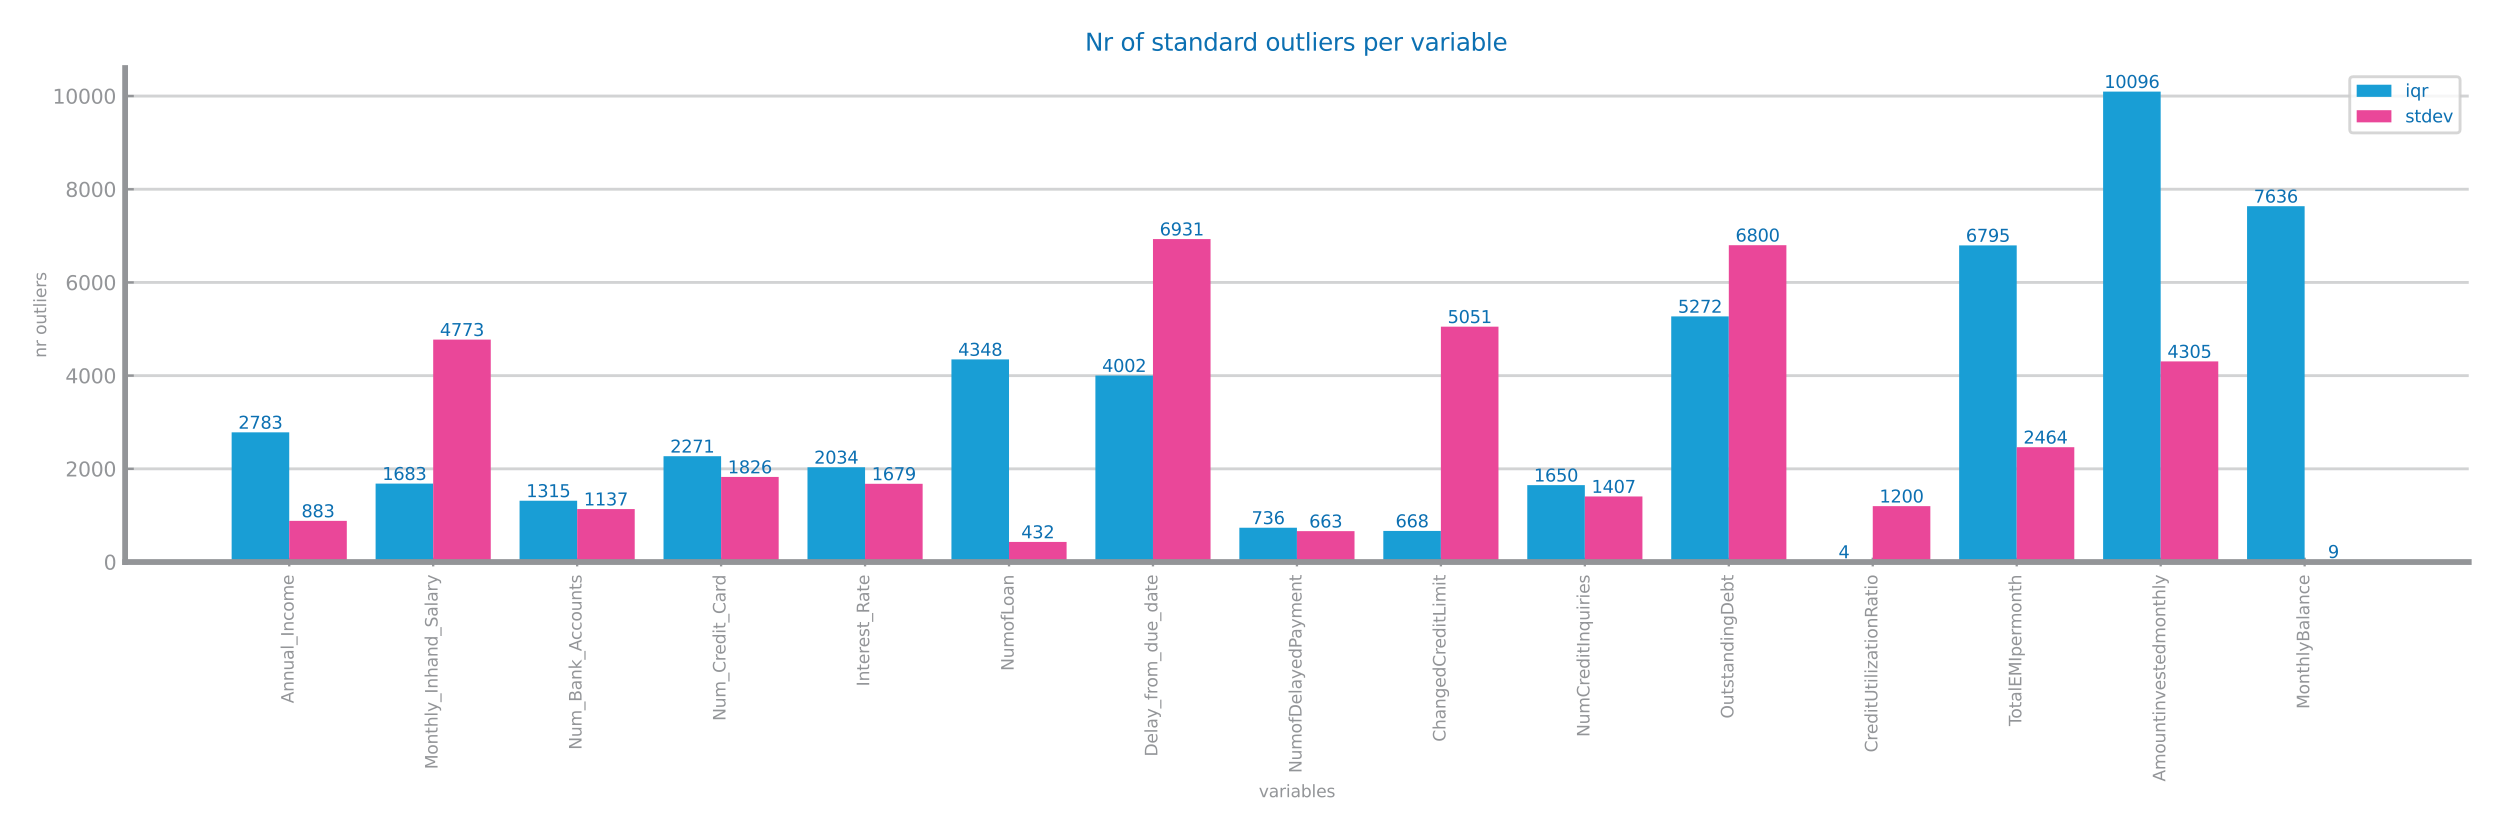 <?xml version="1.0" encoding="utf-8" standalone="no"?>
<!DOCTYPE svg PUBLIC "-//W3C//DTD SVG 1.1//EN"
  "http://www.w3.org/Graphics/SVG/1.1/DTD/svg11.dtd">
<svg xmlns:xlink="http://www.w3.org/1999/xlink" width="864pt" height="288pt" viewBox="0 0 864 288" xmlns="http://www.w3.org/2000/svg" version="1.1">
 <defs>
  <style type="text/css">*{stroke-linejoin: round; stroke-linecap: butt}</style>
 </defs>
 <g id="figure_1">
  <g id="patch_1">
   <path d="M 0 288 
L 864 288 
L 864 0 
L 0 0 
z
" style="fill: #ffffff"/>
  </g>
  <g id="axes_1">
   <g id="patch_2">
    <path d="M 43.24 194.24 
L 853.2 194.24 
L 853.2 23.52 
L 43.24 23.52 
z
" style="fill: #ffffff"/>
   </g>
   <g id="matplotlib.axis_1">
    <g id="xtick_1">
     <g id="line2d_1">
      <defs>
       <path id="ma372a42ebb" d="M 0 1.5 
L 0 -1.5 
" style="stroke: #939598; stroke-width: 0.8"/>
      </defs>
      <g>
       <use xlink:href="#ma372a42ebb" x="99.957" y="194.24" style="fill: #939598; stroke: #939598; stroke-width: 0.8"/>
      </g>
     </g>
     <g id="text_1">
      <!-- Annual_Income -->
      <g style="fill: #939598" transform="translate(101.474 243.067) rotate(-90) scale(0.058 -0.058)">
       <defs>
        <path id="DejaVuSans-41" d="M 2188 4044 
L 1331 1722 
L 3047 1722 
L 2188 4044 
z
M 1831 4666 
L 2547 4666 
L 4325 0 
L 3669 0 
L 3244 1197 
L 1141 1197 
L 716 0 
L 50 0 
L 1831 4666 
z
" transform="scale(0.016)"/>
        <path id="DejaVuSans-6e" d="M 3513 2113 
L 3513 0 
L 2938 0 
L 2938 2094 
Q 2938 2591 2744 2837 
Q 2550 3084 2163 3084 
Q 1697 3084 1428 2787 
Q 1159 2491 1159 1978 
L 1159 0 
L 581 0 
L 581 3500 
L 1159 3500 
L 1159 2956 
Q 1366 3272 1645 3428 
Q 1925 3584 2291 3584 
Q 2894 3584 3203 3211 
Q 3513 2838 3513 2113 
z
" transform="scale(0.016)"/>
        <path id="DejaVuSans-75" d="M 544 1381 
L 544 3500 
L 1119 3500 
L 1119 1403 
Q 1119 906 1312 657 
Q 1506 409 1894 409 
Q 2359 409 2629 706 
Q 2900 1003 2900 1516 
L 2900 3500 
L 3475 3500 
L 3475 0 
L 2900 0 
L 2900 538 
Q 2691 219 2414 64 
Q 2138 -91 1772 -91 
Q 1169 -91 856 284 
Q 544 659 544 1381 
z
M 1991 3584 
L 1991 3584 
z
" transform="scale(0.016)"/>
        <path id="DejaVuSans-61" d="M 2194 1759 
Q 1497 1759 1228 1600 
Q 959 1441 959 1056 
Q 959 750 1161 570 
Q 1363 391 1709 391 
Q 2188 391 2477 730 
Q 2766 1069 2766 1631 
L 2766 1759 
L 2194 1759 
z
M 3341 1997 
L 3341 0 
L 2766 0 
L 2766 531 
Q 2569 213 2275 61 
Q 1981 -91 1556 -91 
Q 1019 -91 701 211 
Q 384 513 384 1019 
Q 384 1609 779 1909 
Q 1175 2209 1959 2209 
L 2766 2209 
L 2766 2266 
Q 2766 2663 2505 2880 
Q 2244 3097 1772 3097 
Q 1472 3097 1187 3025 
Q 903 2953 641 2809 
L 641 3341 
Q 956 3463 1253 3523 
Q 1550 3584 1831 3584 
Q 2591 3584 2966 3190 
Q 3341 2797 3341 1997 
z
" transform="scale(0.016)"/>
        <path id="DejaVuSans-6c" d="M 603 4863 
L 1178 4863 
L 1178 0 
L 603 0 
L 603 4863 
z
" transform="scale(0.016)"/>
        <path id="DejaVuSans-5f" d="M 3263 -1063 
L 3263 -1509 
L -63 -1509 
L -63 -1063 
L 3263 -1063 
z
" transform="scale(0.016)"/>
        <path id="DejaVuSans-49" d="M 628 4666 
L 1259 4666 
L 1259 0 
L 628 0 
L 628 4666 
z
" transform="scale(0.016)"/>
        <path id="DejaVuSans-63" d="M 3122 3366 
L 3122 2828 
Q 2878 2963 2633 3030 
Q 2388 3097 2138 3097 
Q 1578 3097 1268 2742 
Q 959 2388 959 1747 
Q 959 1106 1268 751 
Q 1578 397 2138 397 
Q 2388 397 2633 464 
Q 2878 531 3122 666 
L 3122 134 
Q 2881 22 2623 -34 
Q 2366 -91 2075 -91 
Q 1284 -91 818 406 
Q 353 903 353 1747 
Q 353 2603 823 3093 
Q 1294 3584 2113 3584 
Q 2378 3584 2631 3529 
Q 2884 3475 3122 3366 
z
" transform="scale(0.016)"/>
        <path id="DejaVuSans-6f" d="M 1959 3097 
Q 1497 3097 1228 2736 
Q 959 2375 959 1747 
Q 959 1119 1226 758 
Q 1494 397 1959 397 
Q 2419 397 2687 759 
Q 2956 1122 2956 1747 
Q 2956 2369 2687 2733 
Q 2419 3097 1959 3097 
z
M 1959 3584 
Q 2709 3584 3137 3096 
Q 3566 2609 3566 1747 
Q 3566 888 3137 398 
Q 2709 -91 1959 -91 
Q 1206 -91 779 398 
Q 353 888 353 1747 
Q 353 2609 779 3096 
Q 1206 3584 1959 3584 
z
" transform="scale(0.016)"/>
        <path id="DejaVuSans-6d" d="M 3328 2828 
Q 3544 3216 3844 3400 
Q 4144 3584 4550 3584 
Q 5097 3584 5394 3201 
Q 5691 2819 5691 2113 
L 5691 0 
L 5113 0 
L 5113 2094 
Q 5113 2597 4934 2840 
Q 4756 3084 4391 3084 
Q 3944 3084 3684 2787 
Q 3425 2491 3425 1978 
L 3425 0 
L 2847 0 
L 2847 2094 
Q 2847 2600 2669 2842 
Q 2491 3084 2119 3084 
Q 1678 3084 1418 2786 
Q 1159 2488 1159 1978 
L 1159 0 
L 581 0 
L 581 3500 
L 1159 3500 
L 1159 2956 
Q 1356 3278 1631 3431 
Q 1906 3584 2284 3584 
Q 2666 3584 2933 3390 
Q 3200 3197 3328 2828 
z
" transform="scale(0.016)"/>
        <path id="DejaVuSans-65" d="M 3597 1894 
L 3597 1613 
L 953 1613 
Q 991 1019 1311 708 
Q 1631 397 2203 397 
Q 2534 397 2845 478 
Q 3156 559 3463 722 
L 3463 178 
Q 3153 47 2828 -22 
Q 2503 -91 2169 -91 
Q 1331 -91 842 396 
Q 353 884 353 1716 
Q 353 2575 817 3079 
Q 1281 3584 2069 3584 
Q 2775 3584 3186 3129 
Q 3597 2675 3597 1894 
z
M 3022 2063 
Q 3016 2534 2758 2815 
Q 2500 3097 2075 3097 
Q 1594 3097 1305 2825 
Q 1016 2553 972 2059 
L 3022 2063 
z
" transform="scale(0.016)"/>
       </defs>
       <use xlink:href="#DejaVuSans-41"/>
       <use xlink:href="#DejaVuSans-6e" x="68.408"/>
       <use xlink:href="#DejaVuSans-6e" x="131.787"/>
       <use xlink:href="#DejaVuSans-75" x="195.166"/>
       <use xlink:href="#DejaVuSans-61" x="258.545"/>
       <use xlink:href="#DejaVuSans-6c" x="319.824"/>
       <use xlink:href="#DejaVuSans-5f" x="347.607"/>
       <use xlink:href="#DejaVuSans-49" x="397.607"/>
       <use xlink:href="#DejaVuSans-6e" x="427.1"/>
       <use xlink:href="#DejaVuSans-63" x="490.479"/>
       <use xlink:href="#DejaVuSans-6f" x="545.459"/>
       <use xlink:href="#DejaVuSans-6d" x="606.641"/>
       <use xlink:href="#DejaVuSans-65" x="704.053"/>
      </g>
     </g>
    </g>
    <g id="xtick_2">
     <g id="line2d_2">
      <g>
       <use xlink:href="#ma372a42ebb" x="149.709" y="194.24" style="fill: #939598; stroke: #939598; stroke-width: 0.8"/>
      </g>
     </g>
     <g id="text_2">
      <!-- Monthly_Inhand_Salary -->
      <g style="fill: #939598" transform="translate(151.226 265.841) rotate(-90) scale(0.058 -0.058)">
       <defs>
        <path id="DejaVuSans-4d" d="M 628 4666 
L 1569 4666 
L 2759 1491 
L 3956 4666 
L 4897 4666 
L 4897 0 
L 4281 0 
L 4281 4097 
L 3078 897 
L 2444 897 
L 1241 4097 
L 1241 0 
L 628 0 
L 628 4666 
z
" transform="scale(0.016)"/>
        <path id="DejaVuSans-74" d="M 1172 4494 
L 1172 3500 
L 2356 3500 
L 2356 3053 
L 1172 3053 
L 1172 1153 
Q 1172 725 1289 603 
Q 1406 481 1766 481 
L 2356 481 
L 2356 0 
L 1766 0 
Q 1100 0 847 248 
Q 594 497 594 1153 
L 594 3053 
L 172 3053 
L 172 3500 
L 594 3500 
L 594 4494 
L 1172 4494 
z
" transform="scale(0.016)"/>
        <path id="DejaVuSans-68" d="M 3513 2113 
L 3513 0 
L 2938 0 
L 2938 2094 
Q 2938 2591 2744 2837 
Q 2550 3084 2163 3084 
Q 1697 3084 1428 2787 
Q 1159 2491 1159 1978 
L 1159 0 
L 581 0 
L 581 4863 
L 1159 4863 
L 1159 2956 
Q 1366 3272 1645 3428 
Q 1925 3584 2291 3584 
Q 2894 3584 3203 3211 
Q 3513 2838 3513 2113 
z
" transform="scale(0.016)"/>
        <path id="DejaVuSans-79" d="M 2059 -325 
Q 1816 -950 1584 -1140 
Q 1353 -1331 966 -1331 
L 506 -1331 
L 506 -850 
L 844 -850 
Q 1081 -850 1212 -737 
Q 1344 -625 1503 -206 
L 1606 56 
L 191 3500 
L 800 3500 
L 1894 763 
L 2988 3500 
L 3597 3500 
L 2059 -325 
z
" transform="scale(0.016)"/>
        <path id="DejaVuSans-64" d="M 2906 2969 
L 2906 4863 
L 3481 4863 
L 3481 0 
L 2906 0 
L 2906 525 
Q 2725 213 2448 61 
Q 2172 -91 1784 -91 
Q 1150 -91 751 415 
Q 353 922 353 1747 
Q 353 2572 751 3078 
Q 1150 3584 1784 3584 
Q 2172 3584 2448 3432 
Q 2725 3281 2906 2969 
z
M 947 1747 
Q 947 1113 1208 752 
Q 1469 391 1925 391 
Q 2381 391 2643 752 
Q 2906 1113 2906 1747 
Q 2906 2381 2643 2742 
Q 2381 3103 1925 3103 
Q 1469 3103 1208 2742 
Q 947 2381 947 1747 
z
" transform="scale(0.016)"/>
        <path id="DejaVuSans-53" d="M 3425 4513 
L 3425 3897 
Q 3066 4069 2747 4153 
Q 2428 4238 2131 4238 
Q 1616 4238 1336 4038 
Q 1056 3838 1056 3469 
Q 1056 3159 1242 3001 
Q 1428 2844 1947 2747 
L 2328 2669 
Q 3034 2534 3370 2195 
Q 3706 1856 3706 1288 
Q 3706 609 3251 259 
Q 2797 -91 1919 -91 
Q 1588 -91 1214 -16 
Q 841 59 441 206 
L 441 856 
Q 825 641 1194 531 
Q 1563 422 1919 422 
Q 2459 422 2753 634 
Q 3047 847 3047 1241 
Q 3047 1584 2836 1778 
Q 2625 1972 2144 2069 
L 1759 2144 
Q 1053 2284 737 2584 
Q 422 2884 422 3419 
Q 422 4038 858 4394 
Q 1294 4750 2059 4750 
Q 2388 4750 2728 4690 
Q 3069 4631 3425 4513 
z
" transform="scale(0.016)"/>
        <path id="DejaVuSans-72" d="M 2631 2963 
Q 2534 3019 2420 3045 
Q 2306 3072 2169 3072 
Q 1681 3072 1420 2755 
Q 1159 2438 1159 1844 
L 1159 0 
L 581 0 
L 581 3500 
L 1159 3500 
L 1159 2956 
Q 1341 3275 1631 3429 
Q 1922 3584 2338 3584 
Q 2397 3584 2469 3576 
Q 2541 3569 2628 3553 
L 2631 2963 
z
" transform="scale(0.016)"/>
       </defs>
       <use xlink:href="#DejaVuSans-4d"/>
       <use xlink:href="#DejaVuSans-6f" x="86.279"/>
       <use xlink:href="#DejaVuSans-6e" x="147.461"/>
       <use xlink:href="#DejaVuSans-74" x="210.84"/>
       <use xlink:href="#DejaVuSans-68" x="250.049"/>
       <use xlink:href="#DejaVuSans-6c" x="313.428"/>
       <use xlink:href="#DejaVuSans-79" x="341.211"/>
       <use xlink:href="#DejaVuSans-5f" x="400.391"/>
       <use xlink:href="#DejaVuSans-49" x="450.391"/>
       <use xlink:href="#DejaVuSans-6e" x="479.883"/>
       <use xlink:href="#DejaVuSans-68" x="543.262"/>
       <use xlink:href="#DejaVuSans-61" x="606.641"/>
       <use xlink:href="#DejaVuSans-6e" x="667.92"/>
       <use xlink:href="#DejaVuSans-64" x="731.299"/>
       <use xlink:href="#DejaVuSans-5f" x="794.775"/>
       <use xlink:href="#DejaVuSans-53" x="844.775"/>
       <use xlink:href="#DejaVuSans-61" x="908.252"/>
       <use xlink:href="#DejaVuSans-6c" x="969.531"/>
       <use xlink:href="#DejaVuSans-61" x="997.314"/>
       <use xlink:href="#DejaVuSans-72" x="1058.594"/>
       <use xlink:href="#DejaVuSans-79" x="1099.707"/>
      </g>
     </g>
    </g>
    <g id="xtick_3">
     <g id="line2d_3">
      <g>
       <use xlink:href="#ma372a42ebb" x="199.461" y="194.24" style="fill: #939598; stroke: #939598; stroke-width: 0.8"/>
      </g>
     </g>
     <g id="text_3">
      <!-- Num_Bank_Accounts -->
      <g style="fill: #939598" transform="translate(200.978 259.108) rotate(-90) scale(0.058 -0.058)">
       <defs>
        <path id="DejaVuSans-4e" d="M 628 4666 
L 1478 4666 
L 3547 763 
L 3547 4666 
L 4159 4666 
L 4159 0 
L 3309 0 
L 1241 3903 
L 1241 0 
L 628 0 
L 628 4666 
z
" transform="scale(0.016)"/>
        <path id="DejaVuSans-42" d="M 1259 2228 
L 1259 519 
L 2272 519 
Q 2781 519 3026 730 
Q 3272 941 3272 1375 
Q 3272 1813 3026 2020 
Q 2781 2228 2272 2228 
L 1259 2228 
z
M 1259 4147 
L 1259 2741 
L 2194 2741 
Q 2656 2741 2882 2914 
Q 3109 3088 3109 3444 
Q 3109 3797 2882 3972 
Q 2656 4147 2194 4147 
L 1259 4147 
z
M 628 4666 
L 2241 4666 
Q 2963 4666 3353 4366 
Q 3744 4066 3744 3513 
Q 3744 3084 3544 2831 
Q 3344 2578 2956 2516 
Q 3422 2416 3680 2098 
Q 3938 1781 3938 1306 
Q 3938 681 3513 340 
Q 3088 0 2303 0 
L 628 0 
L 628 4666 
z
" transform="scale(0.016)"/>
        <path id="DejaVuSans-6b" d="M 581 4863 
L 1159 4863 
L 1159 1991 
L 2875 3500 
L 3609 3500 
L 1753 1863 
L 3688 0 
L 2938 0 
L 1159 1709 
L 1159 0 
L 581 0 
L 581 4863 
z
" transform="scale(0.016)"/>
        <path id="DejaVuSans-73" d="M 2834 3397 
L 2834 2853 
Q 2591 2978 2328 3040 
Q 2066 3103 1784 3103 
Q 1356 3103 1142 2972 
Q 928 2841 928 2578 
Q 928 2378 1081 2264 
Q 1234 2150 1697 2047 
L 1894 2003 
Q 2506 1872 2764 1633 
Q 3022 1394 3022 966 
Q 3022 478 2636 193 
Q 2250 -91 1575 -91 
Q 1294 -91 989 -36 
Q 684 19 347 128 
L 347 722 
Q 666 556 975 473 
Q 1284 391 1588 391 
Q 1994 391 2212 530 
Q 2431 669 2431 922 
Q 2431 1156 2273 1281 
Q 2116 1406 1581 1522 
L 1381 1569 
Q 847 1681 609 1914 
Q 372 2147 372 2553 
Q 372 3047 722 3315 
Q 1072 3584 1716 3584 
Q 2034 3584 2315 3537 
Q 2597 3491 2834 3397 
z
" transform="scale(0.016)"/>
       </defs>
       <use xlink:href="#DejaVuSans-4e"/>
       <use xlink:href="#DejaVuSans-75" x="74.805"/>
       <use xlink:href="#DejaVuSans-6d" x="138.184"/>
       <use xlink:href="#DejaVuSans-5f" x="235.596"/>
       <use xlink:href="#DejaVuSans-42" x="285.596"/>
       <use xlink:href="#DejaVuSans-61" x="354.199"/>
       <use xlink:href="#DejaVuSans-6e" x="415.479"/>
       <use xlink:href="#DejaVuSans-6b" x="478.857"/>
       <use xlink:href="#DejaVuSans-5f" x="536.768"/>
       <use xlink:href="#DejaVuSans-41" x="586.768"/>
       <use xlink:href="#DejaVuSans-63" x="653.426"/>
       <use xlink:href="#DejaVuSans-63" x="708.406"/>
       <use xlink:href="#DejaVuSans-6f" x="763.387"/>
       <use xlink:href="#DejaVuSans-75" x="824.568"/>
       <use xlink:href="#DejaVuSans-6e" x="887.947"/>
       <use xlink:href="#DejaVuSans-74" x="951.326"/>
       <use xlink:href="#DejaVuSans-73" x="990.535"/>
      </g>
     </g>
    </g>
    <g id="xtick_4">
     <g id="line2d_4">
      <g>
       <use xlink:href="#ma372a42ebb" x="249.213" y="194.24" style="fill: #939598; stroke: #939598; stroke-width: 0.8"/>
      </g>
     </g>
     <g id="text_4">
      <!-- Num_Credit_Card -->
      <g style="fill: #939598" transform="translate(250.73 249.127) rotate(-90) scale(0.058 -0.058)">
       <defs>
        <path id="DejaVuSans-43" d="M 4122 4306 
L 4122 3641 
Q 3803 3938 3442 4084 
Q 3081 4231 2675 4231 
Q 1875 4231 1450 3742 
Q 1025 3253 1025 2328 
Q 1025 1406 1450 917 
Q 1875 428 2675 428 
Q 3081 428 3442 575 
Q 3803 722 4122 1019 
L 4122 359 
Q 3791 134 3420 21 
Q 3050 -91 2638 -91 
Q 1578 -91 968 557 
Q 359 1206 359 2328 
Q 359 3453 968 4101 
Q 1578 4750 2638 4750 
Q 3056 4750 3426 4639 
Q 3797 4528 4122 4306 
z
" transform="scale(0.016)"/>
        <path id="DejaVuSans-69" d="M 603 3500 
L 1178 3500 
L 1178 0 
L 603 0 
L 603 3500 
z
M 603 4863 
L 1178 4863 
L 1178 4134 
L 603 4134 
L 603 4863 
z
" transform="scale(0.016)"/>
       </defs>
       <use xlink:href="#DejaVuSans-4e"/>
       <use xlink:href="#DejaVuSans-75" x="74.805"/>
       <use xlink:href="#DejaVuSans-6d" x="138.184"/>
       <use xlink:href="#DejaVuSans-5f" x="235.596"/>
       <use xlink:href="#DejaVuSans-43" x="285.596"/>
       <use xlink:href="#DejaVuSans-72" x="355.42"/>
       <use xlink:href="#DejaVuSans-65" x="394.283"/>
       <use xlink:href="#DejaVuSans-64" x="455.807"/>
       <use xlink:href="#DejaVuSans-69" x="519.283"/>
       <use xlink:href="#DejaVuSans-74" x="547.066"/>
       <use xlink:href="#DejaVuSans-5f" x="586.275"/>
       <use xlink:href="#DejaVuSans-43" x="636.275"/>
       <use xlink:href="#DejaVuSans-61" x="706.1"/>
       <use xlink:href="#DejaVuSans-72" x="767.379"/>
       <use xlink:href="#DejaVuSans-64" x="806.742"/>
      </g>
     </g>
    </g>
    <g id="xtick_5">
     <g id="line2d_5">
      <g>
       <use xlink:href="#ma372a42ebb" x="298.964" y="194.24" style="fill: #939598; stroke: #939598; stroke-width: 0.8"/>
      </g>
     </g>
     <g id="text_5">
      <!-- Interest_Rate -->
      <g style="fill: #939598" transform="translate(300.401 237.217) rotate(-90) scale(0.058 -0.058)">
       <defs>
        <path id="DejaVuSans-52" d="M 2841 2188 
Q 3044 2119 3236 1894 
Q 3428 1669 3622 1275 
L 4263 0 
L 3584 0 
L 2988 1197 
Q 2756 1666 2539 1819 
Q 2322 1972 1947 1972 
L 1259 1972 
L 1259 0 
L 628 0 
L 628 4666 
L 2053 4666 
Q 2853 4666 3247 4331 
Q 3641 3997 3641 3322 
Q 3641 2881 3436 2590 
Q 3231 2300 2841 2188 
z
M 1259 4147 
L 1259 2491 
L 2053 2491 
Q 2509 2491 2742 2702 
Q 2975 2913 2975 3322 
Q 2975 3731 2742 3939 
Q 2509 4147 2053 4147 
L 1259 4147 
z
" transform="scale(0.016)"/>
       </defs>
       <use xlink:href="#DejaVuSans-49"/>
       <use xlink:href="#DejaVuSans-6e" x="29.492"/>
       <use xlink:href="#DejaVuSans-74" x="92.871"/>
       <use xlink:href="#DejaVuSans-65" x="132.08"/>
       <use xlink:href="#DejaVuSans-72" x="193.604"/>
       <use xlink:href="#DejaVuSans-65" x="232.467"/>
       <use xlink:href="#DejaVuSans-73" x="293.99"/>
       <use xlink:href="#DejaVuSans-74" x="346.09"/>
       <use xlink:href="#DejaVuSans-5f" x="385.299"/>
       <use xlink:href="#DejaVuSans-52" x="435.299"/>
       <use xlink:href="#DejaVuSans-61" x="502.531"/>
       <use xlink:href="#DejaVuSans-74" x="563.811"/>
       <use xlink:href="#DejaVuSans-65" x="603.02"/>
      </g>
     </g>
    </g>
    <g id="xtick_6">
     <g id="line2d_6">
      <g>
       <use xlink:href="#ma372a42ebb" x="348.716" y="194.24" style="fill: #939598; stroke: #939598; stroke-width: 0.8"/>
      </g>
     </g>
     <g id="text_6">
      <!-- NumofLoan -->
      <g style="fill: #939598" transform="translate(350.314 231.847) rotate(-90) scale(0.058 -0.058)">
       <defs>
        <path id="DejaVuSans-66" d="M 2375 4863 
L 2375 4384 
L 1825 4384 
Q 1516 4384 1395 4259 
Q 1275 4134 1275 3809 
L 1275 3500 
L 2222 3500 
L 2222 3053 
L 1275 3053 
L 1275 0 
L 697 0 
L 697 3053 
L 147 3053 
L 147 3500 
L 697 3500 
L 697 3744 
Q 697 4328 969 4595 
Q 1241 4863 1831 4863 
L 2375 4863 
z
" transform="scale(0.016)"/>
        <path id="DejaVuSans-4c" d="M 628 4666 
L 1259 4666 
L 1259 531 
L 3531 531 
L 3531 0 
L 628 0 
L 628 4666 
z
" transform="scale(0.016)"/>
       </defs>
       <use xlink:href="#DejaVuSans-4e"/>
       <use xlink:href="#DejaVuSans-75" x="74.805"/>
       <use xlink:href="#DejaVuSans-6d" x="138.184"/>
       <use xlink:href="#DejaVuSans-6f" x="235.596"/>
       <use xlink:href="#DejaVuSans-66" x="296.777"/>
       <use xlink:href="#DejaVuSans-4c" x="331.982"/>
       <use xlink:href="#DejaVuSans-6f" x="385.945"/>
       <use xlink:href="#DejaVuSans-61" x="447.127"/>
       <use xlink:href="#DejaVuSans-6e" x="508.406"/>
      </g>
     </g>
    </g>
    <g id="xtick_7">
     <g id="line2d_7">
      <g>
       <use xlink:href="#ma372a42ebb" x="398.468" y="194.24" style="fill: #939598; stroke: #939598; stroke-width: 0.8"/>
      </g>
     </g>
     <g id="text_7">
      <!-- Delay_from_due_date -->
      <g style="fill: #939598" transform="translate(399.985 261.465) rotate(-90) scale(0.058 -0.058)">
       <defs>
        <path id="DejaVuSans-44" d="M 1259 4147 
L 1259 519 
L 2022 519 
Q 2988 519 3436 956 
Q 3884 1394 3884 2338 
Q 3884 3275 3436 3711 
Q 2988 4147 2022 4147 
L 1259 4147 
z
M 628 4666 
L 1925 4666 
Q 3281 4666 3915 4102 
Q 4550 3538 4550 2338 
Q 4550 1131 3912 565 
Q 3275 0 1925 0 
L 628 0 
L 628 4666 
z
" transform="scale(0.016)"/>
       </defs>
       <use xlink:href="#DejaVuSans-44"/>
       <use xlink:href="#DejaVuSans-65" x="77.002"/>
       <use xlink:href="#DejaVuSans-6c" x="138.525"/>
       <use xlink:href="#DejaVuSans-61" x="166.309"/>
       <use xlink:href="#DejaVuSans-79" x="227.588"/>
       <use xlink:href="#DejaVuSans-5f" x="286.768"/>
       <use xlink:href="#DejaVuSans-66" x="336.768"/>
       <use xlink:href="#DejaVuSans-72" x="371.973"/>
       <use xlink:href="#DejaVuSans-6f" x="410.836"/>
       <use xlink:href="#DejaVuSans-6d" x="472.018"/>
       <use xlink:href="#DejaVuSans-5f" x="569.43"/>
       <use xlink:href="#DejaVuSans-64" x="619.43"/>
       <use xlink:href="#DejaVuSans-75" x="682.906"/>
       <use xlink:href="#DejaVuSans-65" x="746.285"/>
       <use xlink:href="#DejaVuSans-5f" x="807.809"/>
       <use xlink:href="#DejaVuSans-64" x="857.809"/>
       <use xlink:href="#DejaVuSans-61" x="921.285"/>
       <use xlink:href="#DejaVuSans-74" x="982.564"/>
       <use xlink:href="#DejaVuSans-65" x="1021.773"/>
      </g>
     </g>
    </g>
    <g id="xtick_8">
     <g id="line2d_8">
      <g>
       <use xlink:href="#ma372a42ebb" x="448.22" y="194.24" style="fill: #939598; stroke: #939598; stroke-width: 0.8"/>
      </g>
     </g>
     <g id="text_8">
      <!-- NumofDelayedPayment -->
      <g style="fill: #939598" transform="translate(449.818 267.152) rotate(-90) scale(0.058 -0.058)">
       <defs>
        <path id="DejaVuSans-50" d="M 1259 4147 
L 1259 2394 
L 2053 2394 
Q 2494 2394 2734 2622 
Q 2975 2850 2975 3272 
Q 2975 3691 2734 3919 
Q 2494 4147 2053 4147 
L 1259 4147 
z
M 628 4666 
L 2053 4666 
Q 2838 4666 3239 4311 
Q 3641 3956 3641 3272 
Q 3641 2581 3239 2228 
Q 2838 1875 2053 1875 
L 1259 1875 
L 1259 0 
L 628 0 
L 628 4666 
z
" transform="scale(0.016)"/>
       </defs>
       <use xlink:href="#DejaVuSans-4e"/>
       <use xlink:href="#DejaVuSans-75" x="74.805"/>
       <use xlink:href="#DejaVuSans-6d" x="138.184"/>
       <use xlink:href="#DejaVuSans-6f" x="235.596"/>
       <use xlink:href="#DejaVuSans-66" x="296.777"/>
       <use xlink:href="#DejaVuSans-44" x="331.982"/>
       <use xlink:href="#DejaVuSans-65" x="408.984"/>
       <use xlink:href="#DejaVuSans-6c" x="470.508"/>
       <use xlink:href="#DejaVuSans-61" x="498.291"/>
       <use xlink:href="#DejaVuSans-79" x="559.57"/>
       <use xlink:href="#DejaVuSans-65" x="618.75"/>
       <use xlink:href="#DejaVuSans-64" x="680.273"/>
       <use xlink:href="#DejaVuSans-50" x="743.75"/>
       <use xlink:href="#DejaVuSans-61" x="799.553"/>
       <use xlink:href="#DejaVuSans-79" x="860.832"/>
       <use xlink:href="#DejaVuSans-6d" x="920.012"/>
       <use xlink:href="#DejaVuSans-65" x="1017.424"/>
       <use xlink:href="#DejaVuSans-6e" x="1078.947"/>
       <use xlink:href="#DejaVuSans-74" x="1142.326"/>
      </g>
     </g>
    </g>
    <g id="xtick_9">
     <g id="line2d_9">
      <g>
       <use xlink:href="#ma372a42ebb" x="497.972" y="194.24" style="fill: #939598; stroke: #939598; stroke-width: 0.8"/>
      </g>
     </g>
     <g id="text_9">
      <!-- ChangedCreditLimit -->
      <g style="fill: #939598" transform="translate(499.57 256.347) rotate(-90) scale(0.058 -0.058)">
       <defs>
        <path id="DejaVuSans-67" d="M 2906 1791 
Q 2906 2416 2648 2759 
Q 2391 3103 1925 3103 
Q 1463 3103 1205 2759 
Q 947 2416 947 1791 
Q 947 1169 1205 825 
Q 1463 481 1925 481 
Q 2391 481 2648 825 
Q 2906 1169 2906 1791 
z
M 3481 434 
Q 3481 -459 3084 -895 
Q 2688 -1331 1869 -1331 
Q 1566 -1331 1297 -1286 
Q 1028 -1241 775 -1147 
L 775 -588 
Q 1028 -725 1275 -790 
Q 1522 -856 1778 -856 
Q 2344 -856 2625 -561 
Q 2906 -266 2906 331 
L 2906 616 
Q 2728 306 2450 153 
Q 2172 0 1784 0 
Q 1141 0 747 490 
Q 353 981 353 1791 
Q 353 2603 747 3093 
Q 1141 3584 1784 3584 
Q 2172 3584 2450 3431 
Q 2728 3278 2906 2969 
L 2906 3500 
L 3481 3500 
L 3481 434 
z
" transform="scale(0.016)"/>
       </defs>
       <use xlink:href="#DejaVuSans-43"/>
       <use xlink:href="#DejaVuSans-68" x="69.824"/>
       <use xlink:href="#DejaVuSans-61" x="133.203"/>
       <use xlink:href="#DejaVuSans-6e" x="194.482"/>
       <use xlink:href="#DejaVuSans-67" x="257.861"/>
       <use xlink:href="#DejaVuSans-65" x="321.338"/>
       <use xlink:href="#DejaVuSans-64" x="382.861"/>
       <use xlink:href="#DejaVuSans-43" x="446.338"/>
       <use xlink:href="#DejaVuSans-72" x="516.162"/>
       <use xlink:href="#DejaVuSans-65" x="555.025"/>
       <use xlink:href="#DejaVuSans-64" x="616.549"/>
       <use xlink:href="#DejaVuSans-69" x="680.025"/>
       <use xlink:href="#DejaVuSans-74" x="707.809"/>
       <use xlink:href="#DejaVuSans-4c" x="747.018"/>
       <use xlink:href="#DejaVuSans-69" x="802.73"/>
       <use xlink:href="#DejaVuSans-6d" x="830.514"/>
       <use xlink:href="#DejaVuSans-69" x="927.926"/>
       <use xlink:href="#DejaVuSans-74" x="955.709"/>
      </g>
     </g>
    </g>
    <g id="xtick_10">
     <g id="line2d_10">
      <g>
       <use xlink:href="#ma372a42ebb" x="547.724" y="194.24" style="fill: #939598; stroke: #939598; stroke-width: 0.8"/>
      </g>
     </g>
     <g id="text_10">
      <!-- NumCreditInquiries -->
      <g style="fill: #939598" transform="translate(549.321 254.689) rotate(-90) scale(0.058 -0.058)">
       <defs>
        <path id="DejaVuSans-71" d="M 947 1747 
Q 947 1113 1208 752 
Q 1469 391 1925 391 
Q 2381 391 2643 752 
Q 2906 1113 2906 1747 
Q 2906 2381 2643 2742 
Q 2381 3103 1925 3103 
Q 1469 3103 1208 2742 
Q 947 2381 947 1747 
z
M 2906 525 
Q 2725 213 2448 61 
Q 2172 -91 1784 -91 
Q 1150 -91 751 415 
Q 353 922 353 1747 
Q 353 2572 751 3078 
Q 1150 3584 1784 3584 
Q 2172 3584 2448 3432 
Q 2725 3281 2906 2969 
L 2906 3500 
L 3481 3500 
L 3481 -1331 
L 2906 -1331 
L 2906 525 
z
" transform="scale(0.016)"/>
       </defs>
       <use xlink:href="#DejaVuSans-4e"/>
       <use xlink:href="#DejaVuSans-75" x="74.805"/>
       <use xlink:href="#DejaVuSans-6d" x="138.184"/>
       <use xlink:href="#DejaVuSans-43" x="235.596"/>
       <use xlink:href="#DejaVuSans-72" x="305.42"/>
       <use xlink:href="#DejaVuSans-65" x="344.283"/>
       <use xlink:href="#DejaVuSans-64" x="405.807"/>
       <use xlink:href="#DejaVuSans-69" x="469.283"/>
       <use xlink:href="#DejaVuSans-74" x="497.066"/>
       <use xlink:href="#DejaVuSans-49" x="536.275"/>
       <use xlink:href="#DejaVuSans-6e" x="565.768"/>
       <use xlink:href="#DejaVuSans-71" x="629.146"/>
       <use xlink:href="#DejaVuSans-75" x="692.623"/>
       <use xlink:href="#DejaVuSans-69" x="756.002"/>
       <use xlink:href="#DejaVuSans-72" x="783.785"/>
       <use xlink:href="#DejaVuSans-69" x="824.898"/>
       <use xlink:href="#DejaVuSans-65" x="852.682"/>
       <use xlink:href="#DejaVuSans-73" x="914.205"/>
      </g>
     </g>
    </g>
    <g id="xtick_11">
     <g id="line2d_11">
      <g>
       <use xlink:href="#ma372a42ebb" x="597.476" y="194.24" style="fill: #939598; stroke: #939598; stroke-width: 0.8"/>
      </g>
     </g>
     <g id="text_11">
      <!-- OutstandingDebt -->
      <g style="fill: #939598" transform="translate(599.073 248.337) rotate(-90) scale(0.058 -0.058)">
       <defs>
        <path id="DejaVuSans-4f" d="M 2522 4238 
Q 1834 4238 1429 3725 
Q 1025 3213 1025 2328 
Q 1025 1447 1429 934 
Q 1834 422 2522 422 
Q 3209 422 3611 934 
Q 4013 1447 4013 2328 
Q 4013 3213 3611 3725 
Q 3209 4238 2522 4238 
z
M 2522 4750 
Q 3503 4750 4090 4092 
Q 4678 3434 4678 2328 
Q 4678 1225 4090 567 
Q 3503 -91 2522 -91 
Q 1538 -91 948 565 
Q 359 1222 359 2328 
Q 359 3434 948 4092 
Q 1538 4750 2522 4750 
z
" transform="scale(0.016)"/>
        <path id="DejaVuSans-62" d="M 3116 1747 
Q 3116 2381 2855 2742 
Q 2594 3103 2138 3103 
Q 1681 3103 1420 2742 
Q 1159 2381 1159 1747 
Q 1159 1113 1420 752 
Q 1681 391 2138 391 
Q 2594 391 2855 752 
Q 3116 1113 3116 1747 
z
M 1159 2969 
Q 1341 3281 1617 3432 
Q 1894 3584 2278 3584 
Q 2916 3584 3314 3078 
Q 3713 2572 3713 1747 
Q 3713 922 3314 415 
Q 2916 -91 2278 -91 
Q 1894 -91 1617 61 
Q 1341 213 1159 525 
L 1159 0 
L 581 0 
L 581 4863 
L 1159 4863 
L 1159 2969 
z
" transform="scale(0.016)"/>
       </defs>
       <use xlink:href="#DejaVuSans-4f"/>
       <use xlink:href="#DejaVuSans-75" x="78.711"/>
       <use xlink:href="#DejaVuSans-74" x="142.09"/>
       <use xlink:href="#DejaVuSans-73" x="181.299"/>
       <use xlink:href="#DejaVuSans-74" x="233.398"/>
       <use xlink:href="#DejaVuSans-61" x="272.607"/>
       <use xlink:href="#DejaVuSans-6e" x="333.887"/>
       <use xlink:href="#DejaVuSans-64" x="397.266"/>
       <use xlink:href="#DejaVuSans-69" x="460.742"/>
       <use xlink:href="#DejaVuSans-6e" x="488.525"/>
       <use xlink:href="#DejaVuSans-67" x="551.904"/>
       <use xlink:href="#DejaVuSans-44" x="615.381"/>
       <use xlink:href="#DejaVuSans-65" x="692.383"/>
       <use xlink:href="#DejaVuSans-62" x="753.906"/>
       <use xlink:href="#DejaVuSans-74" x="817.383"/>
      </g>
     </g>
    </g>
    <g id="xtick_12">
     <g id="line2d_12">
      <g>
       <use xlink:href="#ma372a42ebb" x="647.227" y="194.24" style="fill: #939598; stroke: #939598; stroke-width: 0.8"/>
      </g>
     </g>
     <g id="text_12">
      <!-- CreditUtilizationRatio -->
      <g style="fill: #939598" transform="translate(648.825 260.023) rotate(-90) scale(0.058 -0.058)">
       <defs>
        <path id="DejaVuSans-55" d="M 556 4666 
L 1191 4666 
L 1191 1831 
Q 1191 1081 1462 751 
Q 1734 422 2344 422 
Q 2950 422 3222 751 
Q 3494 1081 3494 1831 
L 3494 4666 
L 4128 4666 
L 4128 1753 
Q 4128 841 3676 375 
Q 3225 -91 2344 -91 
Q 1459 -91 1007 375 
Q 556 841 556 1753 
L 556 4666 
z
" transform="scale(0.016)"/>
        <path id="DejaVuSans-7a" d="M 353 3500 
L 3084 3500 
L 3084 2975 
L 922 459 
L 3084 459 
L 3084 0 
L 275 0 
L 275 525 
L 2438 3041 
L 353 3041 
L 353 3500 
z
" transform="scale(0.016)"/>
       </defs>
       <use xlink:href="#DejaVuSans-43"/>
       <use xlink:href="#DejaVuSans-72" x="69.824"/>
       <use xlink:href="#DejaVuSans-65" x="108.688"/>
       <use xlink:href="#DejaVuSans-64" x="170.211"/>
       <use xlink:href="#DejaVuSans-69" x="233.688"/>
       <use xlink:href="#DejaVuSans-74" x="261.471"/>
       <use xlink:href="#DejaVuSans-55" x="300.68"/>
       <use xlink:href="#DejaVuSans-74" x="373.873"/>
       <use xlink:href="#DejaVuSans-69" x="413.082"/>
       <use xlink:href="#DejaVuSans-6c" x="440.865"/>
       <use xlink:href="#DejaVuSans-69" x="468.648"/>
       <use xlink:href="#DejaVuSans-7a" x="496.432"/>
       <use xlink:href="#DejaVuSans-61" x="548.922"/>
       <use xlink:href="#DejaVuSans-74" x="610.201"/>
       <use xlink:href="#DejaVuSans-69" x="649.41"/>
       <use xlink:href="#DejaVuSans-6f" x="677.193"/>
       <use xlink:href="#DejaVuSans-6e" x="738.375"/>
       <use xlink:href="#DejaVuSans-52" x="801.754"/>
       <use xlink:href="#DejaVuSans-61" x="868.986"/>
       <use xlink:href="#DejaVuSans-74" x="930.266"/>
       <use xlink:href="#DejaVuSans-69" x="969.475"/>
       <use xlink:href="#DejaVuSans-6f" x="997.258"/>
      </g>
     </g>
    </g>
    <g id="xtick_13">
     <g id="line2d_13">
      <g>
       <use xlink:href="#ma372a42ebb" x="696.979" y="194.24" style="fill: #939598; stroke: #939598; stroke-width: 0.8"/>
      </g>
     </g>
     <g id="text_13">
      <!-- TotalEMIpermonth -->
      <g style="fill: #939598" transform="translate(698.577 250.932) rotate(-90) scale(0.058 -0.058)">
       <defs>
        <path id="DejaVuSans-54" d="M -19 4666 
L 3928 4666 
L 3928 4134 
L 2272 4134 
L 2272 0 
L 1638 0 
L 1638 4134 
L -19 4134 
L -19 4666 
z
" transform="scale(0.016)"/>
        <path id="DejaVuSans-45" d="M 628 4666 
L 3578 4666 
L 3578 4134 
L 1259 4134 
L 1259 2753 
L 3481 2753 
L 3481 2222 
L 1259 2222 
L 1259 531 
L 3634 531 
L 3634 0 
L 628 0 
L 628 4666 
z
" transform="scale(0.016)"/>
        <path id="DejaVuSans-70" d="M 1159 525 
L 1159 -1331 
L 581 -1331 
L 581 3500 
L 1159 3500 
L 1159 2969 
Q 1341 3281 1617 3432 
Q 1894 3584 2278 3584 
Q 2916 3584 3314 3078 
Q 3713 2572 3713 1747 
Q 3713 922 3314 415 
Q 2916 -91 2278 -91 
Q 1894 -91 1617 61 
Q 1341 213 1159 525 
z
M 3116 1747 
Q 3116 2381 2855 2742 
Q 2594 3103 2138 3103 
Q 1681 3103 1420 2742 
Q 1159 2381 1159 1747 
Q 1159 1113 1420 752 
Q 1681 391 2138 391 
Q 2594 391 2855 752 
Q 3116 1113 3116 1747 
z
" transform="scale(0.016)"/>
       </defs>
       <use xlink:href="#DejaVuSans-54"/>
       <use xlink:href="#DejaVuSans-6f" x="44.084"/>
       <use xlink:href="#DejaVuSans-74" x="105.266"/>
       <use xlink:href="#DejaVuSans-61" x="144.475"/>
       <use xlink:href="#DejaVuSans-6c" x="205.754"/>
       <use xlink:href="#DejaVuSans-45" x="233.537"/>
       <use xlink:href="#DejaVuSans-4d" x="296.721"/>
       <use xlink:href="#DejaVuSans-49" x="383"/>
       <use xlink:href="#DejaVuSans-70" x="412.492"/>
       <use xlink:href="#DejaVuSans-65" x="475.969"/>
       <use xlink:href="#DejaVuSans-72" x="537.492"/>
       <use xlink:href="#DejaVuSans-6d" x="576.855"/>
       <use xlink:href="#DejaVuSans-6f" x="674.268"/>
       <use xlink:href="#DejaVuSans-6e" x="735.449"/>
       <use xlink:href="#DejaVuSans-74" x="798.828"/>
       <use xlink:href="#DejaVuSans-68" x="838.037"/>
      </g>
     </g>
    </g>
    <g id="xtick_14">
     <g id="line2d_14">
      <g>
       <use xlink:href="#ma372a42ebb" x="746.731" y="194.24" style="fill: #939598; stroke: #939598; stroke-width: 0.8"/>
      </g>
     </g>
     <g id="text_14">
      <!-- Amountinvestedmonthly -->
      <g style="fill: #939598" transform="translate(748.329 270.111) rotate(-90) scale(0.058 -0.058)">
       <defs>
        <path id="DejaVuSans-76" d="M 191 3500 
L 800 3500 
L 1894 563 
L 2988 3500 
L 3597 3500 
L 2284 0 
L 1503 0 
L 191 3500 
z
" transform="scale(0.016)"/>
       </defs>
       <use xlink:href="#DejaVuSans-41"/>
       <use xlink:href="#DejaVuSans-6d" x="68.408"/>
       <use xlink:href="#DejaVuSans-6f" x="165.82"/>
       <use xlink:href="#DejaVuSans-75" x="227.002"/>
       <use xlink:href="#DejaVuSans-6e" x="290.381"/>
       <use xlink:href="#DejaVuSans-74" x="353.76"/>
       <use xlink:href="#DejaVuSans-69" x="392.969"/>
       <use xlink:href="#DejaVuSans-6e" x="420.752"/>
       <use xlink:href="#DejaVuSans-76" x="484.131"/>
       <use xlink:href="#DejaVuSans-65" x="543.311"/>
       <use xlink:href="#DejaVuSans-73" x="604.834"/>
       <use xlink:href="#DejaVuSans-74" x="656.934"/>
       <use xlink:href="#DejaVuSans-65" x="696.143"/>
       <use xlink:href="#DejaVuSans-64" x="757.666"/>
       <use xlink:href="#DejaVuSans-6d" x="821.143"/>
       <use xlink:href="#DejaVuSans-6f" x="918.555"/>
       <use xlink:href="#DejaVuSans-6e" x="979.736"/>
       <use xlink:href="#DejaVuSans-74" x="1043.115"/>
       <use xlink:href="#DejaVuSans-68" x="1082.324"/>
       <use xlink:href="#DejaVuSans-6c" x="1145.703"/>
       <use xlink:href="#DejaVuSans-79" x="1173.486"/>
      </g>
     </g>
    </g>
    <g id="xtick_15">
     <g id="line2d_15">
      <g>
       <use xlink:href="#ma372a42ebb" x="796.483" y="194.24" style="fill: #939598; stroke: #939598; stroke-width: 0.8"/>
      </g>
     </g>
     <g id="text_15">
      <!-- MonthlyBalance -->
      <g style="fill: #939598" transform="translate(798.081 245.016) rotate(-90) scale(0.058 -0.058)">
       <use xlink:href="#DejaVuSans-4d"/>
       <use xlink:href="#DejaVuSans-6f" x="86.279"/>
       <use xlink:href="#DejaVuSans-6e" x="147.461"/>
       <use xlink:href="#DejaVuSans-74" x="210.84"/>
       <use xlink:href="#DejaVuSans-68" x="250.049"/>
       <use xlink:href="#DejaVuSans-6c" x="313.428"/>
       <use xlink:href="#DejaVuSans-79" x="341.211"/>
       <use xlink:href="#DejaVuSans-42" x="400.391"/>
       <use xlink:href="#DejaVuSans-61" x="468.994"/>
       <use xlink:href="#DejaVuSans-6c" x="530.273"/>
       <use xlink:href="#DejaVuSans-61" x="558.057"/>
       <use xlink:href="#DejaVuSans-6e" x="619.336"/>
       <use xlink:href="#DejaVuSans-63" x="682.715"/>
       <use xlink:href="#DejaVuSans-65" x="737.695"/>
      </g>
     </g>
    </g>
    <g id="text_16">
     <!-- variables -->
     <g style="fill: #939598" transform="translate(435.032 275.51) scale(0.058 -0.058)">
      <use xlink:href="#DejaVuSans-76"/>
      <use xlink:href="#DejaVuSans-61" x="59.18"/>
      <use xlink:href="#DejaVuSans-72" x="120.459"/>
      <use xlink:href="#DejaVuSans-69" x="161.572"/>
      <use xlink:href="#DejaVuSans-61" x="189.355"/>
      <use xlink:href="#DejaVuSans-62" x="250.635"/>
      <use xlink:href="#DejaVuSans-6c" x="314.111"/>
      <use xlink:href="#DejaVuSans-65" x="341.895"/>
      <use xlink:href="#DejaVuSans-73" x="403.418"/>
     </g>
    </g>
   </g>
   <g id="matplotlib.axis_2">
    <g id="ytick_1">
     <g id="line2d_16">
      <path d="M 43.24 194.24 
L 853.2 194.24 
" clip-path="url(#pb8e855a0f8)" style="fill: none; stroke: #d2d3d4; stroke-linecap: square"/>
     </g>
     <g id="line2d_17">
      <defs>
       <path id="m61edb6085a" d="M 0 0 
L 3 0 
" style="stroke: #939598; stroke-width: 0.8"/>
      </defs>
      <g>
       <use xlink:href="#m61edb6085a" x="43.24" y="194.24" style="fill: #939598; stroke: #939598; stroke-width: 0.8"/>
      </g>
     </g>
     <g id="text_17">
      <!-- 0 -->
      <g style="fill: #939598" transform="translate(35.824 196.877) scale(0.069 -0.069)">
       <defs>
        <path id="DejaVuSans-30" d="M 2034 4250 
Q 1547 4250 1301 3770 
Q 1056 3291 1056 2328 
Q 1056 1369 1301 889 
Q 1547 409 2034 409 
Q 2525 409 2770 889 
Q 3016 1369 3016 2328 
Q 3016 3291 2770 3770 
Q 2525 4250 2034 4250 
z
M 2034 4750 
Q 2819 4750 3233 4129 
Q 3647 3509 3647 2328 
Q 3647 1150 3233 529 
Q 2819 -91 2034 -91 
Q 1250 -91 836 529 
Q 422 1150 422 2328 
Q 422 3509 836 4129 
Q 1250 4750 2034 4750 
z
" transform="scale(0.016)"/>
       </defs>
       <use xlink:href="#DejaVuSans-30"/>
      </g>
     </g>
    </g>
    <g id="ytick_2">
     <g id="line2d_18">
      <path d="M 43.24 162.031 
L 853.2 162.031 
" clip-path="url(#pb8e855a0f8)" style="fill: none; stroke: #d2d3d4; stroke-linecap: square"/>
     </g>
     <g id="line2d_19">
      <g>
       <use xlink:href="#m61edb6085a" x="43.24" y="162.031" style="fill: #939598; stroke: #939598; stroke-width: 0.8"/>
      </g>
     </g>
     <g id="text_18">
      <!-- 2000 -->
      <g style="fill: #939598" transform="translate(22.578 164.668) scale(0.069 -0.069)">
       <defs>
        <path id="DejaVuSans-32" d="M 1228 531 
L 3431 531 
L 3431 0 
L 469 0 
L 469 531 
Q 828 903 1448 1529 
Q 2069 2156 2228 2338 
Q 2531 2678 2651 2914 
Q 2772 3150 2772 3378 
Q 2772 3750 2511 3984 
Q 2250 4219 1831 4219 
Q 1534 4219 1204 4116 
Q 875 4013 500 3803 
L 500 4441 
Q 881 4594 1212 4672 
Q 1544 4750 1819 4750 
Q 2544 4750 2975 4387 
Q 3406 4025 3406 3419 
Q 3406 3131 3298 2873 
Q 3191 2616 2906 2266 
Q 2828 2175 2409 1742 
Q 1991 1309 1228 531 
z
" transform="scale(0.016)"/>
       </defs>
       <use xlink:href="#DejaVuSans-32"/>
       <use xlink:href="#DejaVuSans-30" x="63.623"/>
       <use xlink:href="#DejaVuSans-30" x="127.246"/>
       <use xlink:href="#DejaVuSans-30" x="190.869"/>
      </g>
     </g>
    </g>
    <g id="ytick_3">
     <g id="line2d_20">
      <path d="M 43.24 129.822 
L 853.2 129.822 
" clip-path="url(#pb8e855a0f8)" style="fill: none; stroke: #d2d3d4; stroke-linecap: square"/>
     </g>
     <g id="line2d_21">
      <g>
       <use xlink:href="#m61edb6085a" x="43.24" y="129.822" style="fill: #939598; stroke: #939598; stroke-width: 0.8"/>
      </g>
     </g>
     <g id="text_19">
      <!-- 4000 -->
      <g style="fill: #939598" transform="translate(22.578 132.459) scale(0.069 -0.069)">
       <defs>
        <path id="DejaVuSans-34" d="M 2419 4116 
L 825 1625 
L 2419 1625 
L 2419 4116 
z
M 2253 4666 
L 3047 4666 
L 3047 1625 
L 3713 1625 
L 3713 1100 
L 3047 1100 
L 3047 0 
L 2419 0 
L 2419 1100 
L 313 1100 
L 313 1709 
L 2253 4666 
z
" transform="scale(0.016)"/>
       </defs>
       <use xlink:href="#DejaVuSans-34"/>
       <use xlink:href="#DejaVuSans-30" x="63.623"/>
       <use xlink:href="#DejaVuSans-30" x="127.246"/>
       <use xlink:href="#DejaVuSans-30" x="190.869"/>
      </g>
     </g>
    </g>
    <g id="ytick_4">
     <g id="line2d_22">
      <path d="M 43.24 97.613 
L 853.2 97.613 
" clip-path="url(#pb8e855a0f8)" style="fill: none; stroke: #d2d3d4; stroke-linecap: square"/>
     </g>
     <g id="line2d_23">
      <g>
       <use xlink:href="#m61edb6085a" x="43.24" y="97.613" style="fill: #939598; stroke: #939598; stroke-width: 0.8"/>
      </g>
     </g>
     <g id="text_20">
      <!-- 6000 -->
      <g style="fill: #939598" transform="translate(22.578 100.25) scale(0.069 -0.069)">
       <defs>
        <path id="DejaVuSans-36" d="M 2113 2584 
Q 1688 2584 1439 2293 
Q 1191 2003 1191 1497 
Q 1191 994 1439 701 
Q 1688 409 2113 409 
Q 2538 409 2786 701 
Q 3034 994 3034 1497 
Q 3034 2003 2786 2293 
Q 2538 2584 2113 2584 
z
M 3366 4563 
L 3366 3988 
Q 3128 4100 2886 4159 
Q 2644 4219 2406 4219 
Q 1781 4219 1451 3797 
Q 1122 3375 1075 2522 
Q 1259 2794 1537 2939 
Q 1816 3084 2150 3084 
Q 2853 3084 3261 2657 
Q 3669 2231 3669 1497 
Q 3669 778 3244 343 
Q 2819 -91 2113 -91 
Q 1303 -91 875 529 
Q 447 1150 447 2328 
Q 447 3434 972 4092 
Q 1497 4750 2381 4750 
Q 2619 4750 2861 4703 
Q 3103 4656 3366 4563 
z
" transform="scale(0.016)"/>
       </defs>
       <use xlink:href="#DejaVuSans-36"/>
       <use xlink:href="#DejaVuSans-30" x="63.623"/>
       <use xlink:href="#DejaVuSans-30" x="127.246"/>
       <use xlink:href="#DejaVuSans-30" x="190.869"/>
      </g>
     </g>
    </g>
    <g id="ytick_5">
     <g id="line2d_24">
      <path d="M 43.24 65.404 
L 853.2 65.404 
" clip-path="url(#pb8e855a0f8)" style="fill: none; stroke: #d2d3d4; stroke-linecap: square"/>
     </g>
     <g id="line2d_25">
      <g>
       <use xlink:href="#m61edb6085a" x="43.24" y="65.404" style="fill: #939598; stroke: #939598; stroke-width: 0.8"/>
      </g>
     </g>
     <g id="text_21">
      <!-- 8000 -->
      <g style="fill: #939598" transform="translate(22.578 68.041) scale(0.069 -0.069)">
       <defs>
        <path id="DejaVuSans-38" d="M 2034 2216 
Q 1584 2216 1326 1975 
Q 1069 1734 1069 1313 
Q 1069 891 1326 650 
Q 1584 409 2034 409 
Q 2484 409 2743 651 
Q 3003 894 3003 1313 
Q 3003 1734 2745 1975 
Q 2488 2216 2034 2216 
z
M 1403 2484 
Q 997 2584 770 2862 
Q 544 3141 544 3541 
Q 544 4100 942 4425 
Q 1341 4750 2034 4750 
Q 2731 4750 3128 4425 
Q 3525 4100 3525 3541 
Q 3525 3141 3298 2862 
Q 3072 2584 2669 2484 
Q 3125 2378 3379 2068 
Q 3634 1759 3634 1313 
Q 3634 634 3220 271 
Q 2806 -91 2034 -91 
Q 1263 -91 848 271 
Q 434 634 434 1313 
Q 434 1759 690 2068 
Q 947 2378 1403 2484 
z
M 1172 3481 
Q 1172 3119 1398 2916 
Q 1625 2713 2034 2713 
Q 2441 2713 2670 2916 
Q 2900 3119 2900 3481 
Q 2900 3844 2670 4047 
Q 2441 4250 2034 4250 
Q 1625 4250 1398 4047 
Q 1172 3844 1172 3481 
z
" transform="scale(0.016)"/>
       </defs>
       <use xlink:href="#DejaVuSans-38"/>
       <use xlink:href="#DejaVuSans-30" x="63.623"/>
       <use xlink:href="#DejaVuSans-30" x="127.246"/>
       <use xlink:href="#DejaVuSans-30" x="190.869"/>
      </g>
     </g>
    </g>
    <g id="ytick_6">
     <g id="line2d_26">
      <path d="M 43.24 33.196 
L 853.2 33.196 
" clip-path="url(#pb8e855a0f8)" style="fill: none; stroke: #d2d3d4; stroke-linecap: square"/>
     </g>
     <g id="line2d_27">
      <g>
       <use xlink:href="#m61edb6085a" x="43.24" y="33.196" style="fill: #939598; stroke: #939598; stroke-width: 0.8"/>
      </g>
     </g>
     <g id="text_22">
      <!-- 10000 -->
      <g style="fill: #939598" transform="translate(18.162 35.832) scale(0.069 -0.069)">
       <defs>
        <path id="DejaVuSans-31" d="M 794 531 
L 1825 531 
L 1825 4091 
L 703 3866 
L 703 4441 
L 1819 4666 
L 2450 4666 
L 2450 531 
L 3481 531 
L 3481 0 
L 794 0 
L 794 531 
z
" transform="scale(0.016)"/>
       </defs>
       <use xlink:href="#DejaVuSans-31"/>
       <use xlink:href="#DejaVuSans-30" x="63.623"/>
       <use xlink:href="#DejaVuSans-30" x="127.246"/>
       <use xlink:href="#DejaVuSans-30" x="190.869"/>
       <use xlink:href="#DejaVuSans-30" x="254.492"/>
      </g>
     </g>
    </g>
    <g id="text_23">
     <!-- nr outliers -->
     <g style="fill: #939598" transform="translate(15.958 123.654) rotate(-90) scale(0.058 -0.058)">
      <defs>
       <path id="DejaVuSans-20" transform="scale(0.016)"/>
      </defs>
      <use xlink:href="#DejaVuSans-6e"/>
      <use xlink:href="#DejaVuSans-72" x="63.379"/>
      <use xlink:href="#DejaVuSans-20" x="104.492"/>
      <use xlink:href="#DejaVuSans-6f" x="136.279"/>
      <use xlink:href="#DejaVuSans-75" x="197.461"/>
      <use xlink:href="#DejaVuSans-74" x="260.84"/>
      <use xlink:href="#DejaVuSans-6c" x="300.049"/>
      <use xlink:href="#DejaVuSans-69" x="327.832"/>
      <use xlink:href="#DejaVuSans-65" x="355.615"/>
      <use xlink:href="#DejaVuSans-72" x="417.139"/>
      <use xlink:href="#DejaVuSans-73" x="458.252"/>
     </g>
    </g>
   </g>
   <g id="patch_3">
    <path d="M 80.056 194.24 
L 99.957 194.24 
L 99.957 149.421 
L 80.056 149.421 
z
" clip-path="url(#pb8e855a0f8)" style="fill: #199ed5"/>
   </g>
   <g id="patch_4">
    <path d="M 129.808 194.24 
L 149.709 194.24 
L 149.709 167.136 
L 129.808 167.136 
z
" clip-path="url(#pb8e855a0f8)" style="fill: #199ed5"/>
   </g>
   <g id="patch_5">
    <path d="M 179.56 194.24 
L 199.461 194.24 
L 199.461 173.063 
L 179.56 173.063 
z
" clip-path="url(#pb8e855a0f8)" style="fill: #199ed5"/>
   </g>
   <g id="patch_6">
    <path d="M 229.312 194.24 
L 249.213 194.24 
L 249.213 157.667 
L 229.312 157.667 
z
" clip-path="url(#pb8e855a0f8)" style="fill: #199ed5"/>
   </g>
   <g id="patch_7">
    <path d="M 279.064 194.24 
L 298.964 194.24 
L 298.964 161.484 
L 279.064 161.484 
z
" clip-path="url(#pb8e855a0f8)" style="fill: #199ed5"/>
   </g>
   <g id="patch_8">
    <path d="M 328.816 194.24 
L 348.716 194.24 
L 348.716 124.218 
L 328.816 124.218 
z
" clip-path="url(#pb8e855a0f8)" style="fill: #199ed5"/>
   </g>
   <g id="patch_9">
    <path d="M 378.567 194.24 
L 398.468 194.24 
L 398.468 129.79 
L 378.567 129.79 
z
" clip-path="url(#pb8e855a0f8)" style="fill: #199ed5"/>
   </g>
   <g id="patch_10">
    <path d="M 428.319 194.24 
L 448.22 194.24 
L 448.22 182.387 
L 428.319 182.387 
z
" clip-path="url(#pb8e855a0f8)" style="fill: #199ed5"/>
   </g>
   <g id="patch_11">
    <path d="M 478.071 194.24 
L 497.972 194.24 
L 497.972 183.482 
L 478.071 183.482 
z
" clip-path="url(#pb8e855a0f8)" style="fill: #199ed5"/>
   </g>
   <g id="patch_12">
    <path d="M 527.823 194.24 
L 547.724 194.24 
L 547.724 167.668 
L 527.823 167.668 
z
" clip-path="url(#pb8e855a0f8)" style="fill: #199ed5"/>
   </g>
   <g id="patch_13">
    <path d="M 577.575 194.24 
L 597.476 194.24 
L 597.476 109.337 
L 577.575 109.337 
z
" clip-path="url(#pb8e855a0f8)" style="fill: #199ed5"/>
   </g>
   <g id="patch_14">
    <path d="M 627.327 194.24 
L 647.227 194.24 
L 647.227 194.176 
L 627.327 194.176 
z
" clip-path="url(#pb8e855a0f8)" style="fill: #199ed5"/>
   </g>
   <g id="patch_15">
    <path d="M 677.078 194.24 
L 696.979 194.24 
L 696.979 84.81 
L 677.078 84.81 
z
" clip-path="url(#pb8e855a0f8)" style="fill: #199ed5"/>
   </g>
   <g id="patch_16">
    <path d="M 726.83 194.24 
L 746.731 194.24 
L 746.731 31.65 
L 726.83 31.65 
z
" clip-path="url(#pb8e855a0f8)" style="fill: #199ed5"/>
   </g>
   <g id="patch_17">
    <path d="M 776.582 194.24 
L 796.483 194.24 
L 796.483 71.266 
L 776.582 71.266 
z
" clip-path="url(#pb8e855a0f8)" style="fill: #199ed5"/>
   </g>
   <g id="patch_18">
    <path d="M 99.957 194.24 
L 119.858 194.24 
L 119.858 180.02 
L 99.957 180.02 
z
" clip-path="url(#pb8e855a0f8)" style="fill: #ea4799"/>
   </g>
   <g id="patch_19">
    <path d="M 149.709 194.24 
L 169.61 194.24 
L 169.61 117.373 
L 149.709 117.373 
z
" clip-path="url(#pb8e855a0f8)" style="fill: #ea4799"/>
   </g>
   <g id="patch_20">
    <path d="M 199.461 194.24 
L 219.362 194.24 
L 219.362 175.929 
L 199.461 175.929 
z
" clip-path="url(#pb8e855a0f8)" style="fill: #ea4799"/>
   </g>
   <g id="patch_21">
    <path d="M 249.213 194.24 
L 269.113 194.24 
L 269.113 164.833 
L 249.213 164.833 
z
" clip-path="url(#pb8e855a0f8)" style="fill: #ea4799"/>
   </g>
   <g id="patch_22">
    <path d="M 298.964 194.24 
L 318.865 194.24 
L 318.865 167.201 
L 298.964 167.201 
z
" clip-path="url(#pb8e855a0f8)" style="fill: #ea4799"/>
   </g>
   <g id="patch_23">
    <path d="M 348.716 194.24 
L 368.617 194.24 
L 368.617 187.283 
L 348.716 187.283 
z
" clip-path="url(#pb8e855a0f8)" style="fill: #ea4799"/>
   </g>
   <g id="patch_24">
    <path d="M 398.468 194.24 
L 418.369 194.24 
L 418.369 82.62 
L 398.468 82.62 
z
" clip-path="url(#pb8e855a0f8)" style="fill: #ea4799"/>
   </g>
   <g id="patch_25">
    <path d="M 448.22 194.24 
L 468.121 194.24 
L 468.121 183.563 
L 448.22 183.563 
z
" clip-path="url(#pb8e855a0f8)" style="fill: #ea4799"/>
   </g>
   <g id="patch_26">
    <path d="M 497.972 194.24 
L 517.873 194.24 
L 517.873 112.896 
L 497.972 112.896 
z
" clip-path="url(#pb8e855a0f8)" style="fill: #ea4799"/>
   </g>
   <g id="patch_27">
    <path d="M 547.724 194.24 
L 567.624 194.24 
L 567.624 171.581 
L 547.724 171.581 
z
" clip-path="url(#pb8e855a0f8)" style="fill: #ea4799"/>
   </g>
   <g id="patch_28">
    <path d="M 597.476 194.24 
L 617.376 194.24 
L 617.376 84.73 
L 597.476 84.73 
z
" clip-path="url(#pb8e855a0f8)" style="fill: #ea4799"/>
   </g>
   <g id="patch_29">
    <path d="M 647.227 194.24 
L 667.128 194.24 
L 667.128 174.915 
L 647.227 174.915 
z
" clip-path="url(#pb8e855a0f8)" style="fill: #ea4799"/>
   </g>
   <g id="patch_30">
    <path d="M 696.979 194.24 
L 716.88 194.24 
L 716.88 154.559 
L 696.979 154.559 
z
" clip-path="url(#pb8e855a0f8)" style="fill: #ea4799"/>
   </g>
   <g id="patch_31">
    <path d="M 746.731 194.24 
L 766.632 194.24 
L 766.632 124.91 
L 746.731 124.91 
z
" clip-path="url(#pb8e855a0f8)" style="fill: #ea4799"/>
   </g>
   <g id="patch_32">
    <path d="M 796.483 194.24 
L 816.384 194.24 
L 816.384 194.095 
L 796.483 194.095 
z
" clip-path="url(#pb8e855a0f8)" style="fill: #ea4799"/>
   </g>
   <g id="patch_33">
    <path d="M 43.24 194.24 
L 43.24 23.52 
" style="fill: none; stroke: #939598; stroke-width: 2; stroke-linejoin: miter; stroke-linecap: square"/>
   </g>
   <g id="patch_34">
    <path d="M 43.24 194.24 
L 853.2 194.24 
" style="fill: none; stroke: #939598; stroke-width: 2; stroke-linejoin: miter; stroke-linecap: square"/>
   </g>
   <g id="text_24">
    <!-- 2783 -->
    <g style="fill: #0c70b2" transform="translate(82.372 148.174) scale(0.06 -0.06)">
     <defs>
      <path id="DejaVuSans-37" d="M 525 4666 
L 3525 4666 
L 3525 4397 
L 1831 0 
L 1172 0 
L 2766 4134 
L 525 4134 
L 525 4666 
z
" transform="scale(0.016)"/>
      <path id="DejaVuSans-33" d="M 2597 2516 
Q 3050 2419 3304 2112 
Q 3559 1806 3559 1356 
Q 3559 666 3084 287 
Q 2609 -91 1734 -91 
Q 1441 -91 1130 -33 
Q 819 25 488 141 
L 488 750 
Q 750 597 1062 519 
Q 1375 441 1716 441 
Q 2309 441 2620 675 
Q 2931 909 2931 1356 
Q 2931 1769 2642 2001 
Q 2353 2234 1838 2234 
L 1294 2234 
L 1294 2753 
L 1863 2753 
Q 2328 2753 2575 2939 
Q 2822 3125 2822 3475 
Q 2822 3834 2567 4026 
Q 2313 4219 1838 4219 
Q 1578 4219 1281 4162 
Q 984 4106 628 3988 
L 628 4550 
Q 988 4650 1302 4700 
Q 1616 4750 1894 4750 
Q 2613 4750 3031 4423 
Q 3450 4097 3450 3541 
Q 3450 3153 3228 2886 
Q 3006 2619 2597 2516 
z
" transform="scale(0.016)"/>
     </defs>
     <use xlink:href="#DejaVuSans-32"/>
     <use xlink:href="#DejaVuSans-37" x="63.623"/>
     <use xlink:href="#DejaVuSans-38" x="127.246"/>
     <use xlink:href="#DejaVuSans-33" x="190.869"/>
    </g>
   </g>
   <g id="text_25">
    <!-- 1683 -->
    <g style="fill: #0c70b2" transform="translate(132.124 165.888) scale(0.06 -0.06)">
     <use xlink:href="#DejaVuSans-31"/>
     <use xlink:href="#DejaVuSans-36" x="63.623"/>
     <use xlink:href="#DejaVuSans-38" x="127.246"/>
     <use xlink:href="#DejaVuSans-33" x="190.869"/>
    </g>
   </g>
   <g id="text_26">
    <!-- 1315 -->
    <g style="fill: #0c70b2" transform="translate(181.875 171.815) scale(0.06 -0.06)">
     <defs>
      <path id="DejaVuSans-35" d="M 691 4666 
L 3169 4666 
L 3169 4134 
L 1269 4134 
L 1269 2991 
Q 1406 3038 1543 3061 
Q 1681 3084 1819 3084 
Q 2600 3084 3056 2656 
Q 3513 2228 3513 1497 
Q 3513 744 3044 326 
Q 2575 -91 1722 -91 
Q 1428 -91 1123 -41 
Q 819 9 494 109 
L 494 744 
Q 775 591 1075 516 
Q 1375 441 1709 441 
Q 2250 441 2565 725 
Q 2881 1009 2881 1497 
Q 2881 1984 2565 2268 
Q 2250 2553 1709 2553 
Q 1456 2553 1204 2497 
Q 953 2441 691 2322 
L 691 4666 
z
" transform="scale(0.016)"/>
     </defs>
     <use xlink:href="#DejaVuSans-31"/>
     <use xlink:href="#DejaVuSans-33" x="63.623"/>
     <use xlink:href="#DejaVuSans-31" x="127.246"/>
     <use xlink:href="#DejaVuSans-35" x="190.869"/>
    </g>
   </g>
   <g id="text_27">
    <!-- 2271 -->
    <g style="fill: #0c70b2" transform="translate(231.627 156.419) scale(0.06 -0.06)">
     <use xlink:href="#DejaVuSans-32"/>
     <use xlink:href="#DejaVuSans-32" x="63.623"/>
     <use xlink:href="#DejaVuSans-37" x="127.246"/>
     <use xlink:href="#DejaVuSans-31" x="190.869"/>
    </g>
   </g>
   <g id="text_28">
    <!-- 2034 -->
    <g style="fill: #0c70b2" transform="translate(281.379 160.236) scale(0.06 -0.06)">
     <use xlink:href="#DejaVuSans-32"/>
     <use xlink:href="#DejaVuSans-30" x="63.623"/>
     <use xlink:href="#DejaVuSans-33" x="127.246"/>
     <use xlink:href="#DejaVuSans-34" x="190.869"/>
    </g>
   </g>
   <g id="text_29">
    <!-- 4348 -->
    <g style="fill: #0c70b2" transform="translate(331.131 122.97) scale(0.06 -0.06)">
     <use xlink:href="#DejaVuSans-34"/>
     <use xlink:href="#DejaVuSans-33" x="63.623"/>
     <use xlink:href="#DejaVuSans-34" x="127.246"/>
     <use xlink:href="#DejaVuSans-38" x="190.869"/>
    </g>
   </g>
   <g id="text_30">
    <!-- 4002 -->
    <g style="fill: #0c70b2" transform="translate(380.883 128.542) scale(0.06 -0.06)">
     <use xlink:href="#DejaVuSans-34"/>
     <use xlink:href="#DejaVuSans-30" x="63.623"/>
     <use xlink:href="#DejaVuSans-30" x="127.246"/>
     <use xlink:href="#DejaVuSans-32" x="190.869"/>
    </g>
   </g>
   <g id="text_31">
    <!-- 736 -->
    <g style="fill: #0c70b2" transform="translate(432.543 181.139) scale(0.06 -0.06)">
     <use xlink:href="#DejaVuSans-37"/>
     <use xlink:href="#DejaVuSans-33" x="63.623"/>
     <use xlink:href="#DejaVuSans-36" x="127.246"/>
    </g>
   </g>
   <g id="text_32">
    <!-- 668 -->
    <g style="fill: #0c70b2" transform="translate(482.295 182.234) scale(0.06 -0.06)">
     <use xlink:href="#DejaVuSans-36"/>
     <use xlink:href="#DejaVuSans-36" x="63.623"/>
     <use xlink:href="#DejaVuSans-38" x="127.246"/>
    </g>
   </g>
   <g id="text_33">
    <!-- 1650 -->
    <g style="fill: #0c70b2" transform="translate(530.138 166.42) scale(0.06 -0.06)">
     <use xlink:href="#DejaVuSans-31"/>
     <use xlink:href="#DejaVuSans-36" x="63.623"/>
     <use xlink:href="#DejaVuSans-35" x="127.246"/>
     <use xlink:href="#DejaVuSans-30" x="190.869"/>
    </g>
   </g>
   <g id="text_34">
    <!-- 5272 -->
    <g style="fill: #0c70b2" transform="translate(579.89 108.09) scale(0.06 -0.06)">
     <use xlink:href="#DejaVuSans-35"/>
     <use xlink:href="#DejaVuSans-32" x="63.623"/>
     <use xlink:href="#DejaVuSans-37" x="127.246"/>
     <use xlink:href="#DejaVuSans-32" x="190.869"/>
    </g>
   </g>
   <g id="text_35">
    <!-- 4 -->
    <g style="fill: #0c70b2" transform="translate(635.368 192.928) scale(0.06 -0.06)">
     <use xlink:href="#DejaVuSans-34"/>
    </g>
   </g>
   <g id="text_36">
    <!-- 6795 -->
    <g style="fill: #0c70b2" transform="translate(679.394 83.562) scale(0.06 -0.06)">
     <defs>
      <path id="DejaVuSans-39" d="M 703 97 
L 703 672 
Q 941 559 1184 500 
Q 1428 441 1663 441 
Q 2288 441 2617 861 
Q 2947 1281 2994 2138 
Q 2813 1869 2534 1725 
Q 2256 1581 1919 1581 
Q 1219 1581 811 2004 
Q 403 2428 403 3163 
Q 403 3881 828 4315 
Q 1253 4750 1959 4750 
Q 2769 4750 3195 4129 
Q 3622 3509 3622 2328 
Q 3622 1225 3098 567 
Q 2575 -91 1691 -91 
Q 1453 -91 1209 -44 
Q 966 3 703 97 
z
M 1959 2075 
Q 2384 2075 2632 2365 
Q 2881 2656 2881 3163 
Q 2881 3666 2632 3958 
Q 2384 4250 1959 4250 
Q 1534 4250 1286 3958 
Q 1038 3666 1038 3163 
Q 1038 2656 1286 2365 
Q 1534 2075 1959 2075 
z
" transform="scale(0.016)"/>
     </defs>
     <use xlink:href="#DejaVuSans-36"/>
     <use xlink:href="#DejaVuSans-37" x="63.623"/>
     <use xlink:href="#DejaVuSans-39" x="127.246"/>
     <use xlink:href="#DejaVuSans-35" x="190.869"/>
    </g>
   </g>
   <g id="text_37">
    <!-- 10096 -->
    <g style="fill: #0c70b2" transform="translate(727.237 30.402) scale(0.06 -0.06)">
     <use xlink:href="#DejaVuSans-31"/>
     <use xlink:href="#DejaVuSans-30" x="63.623"/>
     <use xlink:href="#DejaVuSans-30" x="127.246"/>
     <use xlink:href="#DejaVuSans-39" x="190.869"/>
     <use xlink:href="#DejaVuSans-36" x="254.492"/>
    </g>
   </g>
   <g id="text_38">
    <!-- 7636 -->
    <g style="fill: #0c70b2" transform="translate(778.898 70.019) scale(0.06 -0.06)">
     <use xlink:href="#DejaVuSans-37"/>
     <use xlink:href="#DejaVuSans-36" x="63.623"/>
     <use xlink:href="#DejaVuSans-33" x="127.246"/>
     <use xlink:href="#DejaVuSans-36" x="190.869"/>
    </g>
   </g>
   <g id="text_39">
    <!-- 883 -->
    <g style="fill: #0c70b2" transform="translate(104.181 178.772) scale(0.06 -0.06)">
     <use xlink:href="#DejaVuSans-38"/>
     <use xlink:href="#DejaVuSans-38" x="63.623"/>
     <use xlink:href="#DejaVuSans-33" x="127.246"/>
    </g>
   </g>
   <g id="text_40">
    <!-- 4773 -->
    <g style="fill: #0c70b2" transform="translate(152.024 116.126) scale(0.06 -0.06)">
     <use xlink:href="#DejaVuSans-34"/>
     <use xlink:href="#DejaVuSans-37" x="63.623"/>
     <use xlink:href="#DejaVuSans-37" x="127.246"/>
     <use xlink:href="#DejaVuSans-33" x="190.869"/>
    </g>
   </g>
   <g id="text_41">
    <!-- 1137 -->
    <g style="fill: #0c70b2" transform="translate(201.776 174.681) scale(0.06 -0.06)">
     <use xlink:href="#DejaVuSans-31"/>
     <use xlink:href="#DejaVuSans-31" x="63.623"/>
     <use xlink:href="#DejaVuSans-33" x="127.246"/>
     <use xlink:href="#DejaVuSans-37" x="190.869"/>
    </g>
   </g>
   <g id="text_42">
    <!-- 1826 -->
    <g style="fill: #0c70b2" transform="translate(251.528 163.585) scale(0.06 -0.06)">
     <use xlink:href="#DejaVuSans-31"/>
     <use xlink:href="#DejaVuSans-38" x="63.623"/>
     <use xlink:href="#DejaVuSans-32" x="127.246"/>
     <use xlink:href="#DejaVuSans-36" x="190.869"/>
    </g>
   </g>
   <g id="text_43">
    <!-- 1679 -->
    <g style="fill: #0c70b2" transform="translate(301.28 165.953) scale(0.06 -0.06)">
     <use xlink:href="#DejaVuSans-31"/>
     <use xlink:href="#DejaVuSans-36" x="63.623"/>
     <use xlink:href="#DejaVuSans-37" x="127.246"/>
     <use xlink:href="#DejaVuSans-39" x="190.869"/>
    </g>
   </g>
   <g id="text_44">
    <!-- 432 -->
    <g style="fill: #0c70b2" transform="translate(352.94 186.035) scale(0.06 -0.06)">
     <use xlink:href="#DejaVuSans-34"/>
     <use xlink:href="#DejaVuSans-33" x="63.623"/>
     <use xlink:href="#DejaVuSans-32" x="127.246"/>
    </g>
   </g>
   <g id="text_45">
    <!-- 6931 -->
    <g style="fill: #0c70b2" transform="translate(400.784 81.372) scale(0.06 -0.06)">
     <use xlink:href="#DejaVuSans-36"/>
     <use xlink:href="#DejaVuSans-39" x="63.623"/>
     <use xlink:href="#DejaVuSans-33" x="127.246"/>
     <use xlink:href="#DejaVuSans-31" x="190.869"/>
    </g>
   </g>
   <g id="text_46">
    <!-- 663 -->
    <g style="fill: #0c70b2" transform="translate(452.444 182.315) scale(0.06 -0.06)">
     <use xlink:href="#DejaVuSans-36"/>
     <use xlink:href="#DejaVuSans-36" x="63.623"/>
     <use xlink:href="#DejaVuSans-33" x="127.246"/>
    </g>
   </g>
   <g id="text_47">
    <!-- 5051 -->
    <g style="fill: #0c70b2" transform="translate(500.287 111.649) scale(0.06 -0.06)">
     <use xlink:href="#DejaVuSans-35"/>
     <use xlink:href="#DejaVuSans-30" x="63.623"/>
     <use xlink:href="#DejaVuSans-35" x="127.246"/>
     <use xlink:href="#DejaVuSans-31" x="190.869"/>
    </g>
   </g>
   <g id="text_48">
    <!-- 1407 -->
    <g style="fill: #0c70b2" transform="translate(550.039 170.333) scale(0.06 -0.06)">
     <use xlink:href="#DejaVuSans-31"/>
     <use xlink:href="#DejaVuSans-34" x="63.623"/>
     <use xlink:href="#DejaVuSans-30" x="127.246"/>
     <use xlink:href="#DejaVuSans-37" x="190.869"/>
    </g>
   </g>
   <g id="text_49">
    <!-- 6800 -->
    <g style="fill: #0c70b2" transform="translate(599.791 83.482) scale(0.06 -0.06)">
     <use xlink:href="#DejaVuSans-36"/>
     <use xlink:href="#DejaVuSans-38" x="63.623"/>
     <use xlink:href="#DejaVuSans-30" x="127.246"/>
     <use xlink:href="#DejaVuSans-30" x="190.869"/>
    </g>
   </g>
   <g id="text_50">
    <!-- 1200 -->
    <g style="fill: #0c70b2" transform="translate(649.543 173.667) scale(0.06 -0.06)">
     <use xlink:href="#DejaVuSans-31"/>
     <use xlink:href="#DejaVuSans-32" x="63.623"/>
     <use xlink:href="#DejaVuSans-30" x="127.246"/>
     <use xlink:href="#DejaVuSans-30" x="190.869"/>
    </g>
   </g>
   <g id="text_51">
    <!-- 2464 -->
    <g style="fill: #0c70b2" transform="translate(699.295 153.311) scale(0.06 -0.06)">
     <use xlink:href="#DejaVuSans-32"/>
     <use xlink:href="#DejaVuSans-34" x="63.623"/>
     <use xlink:href="#DejaVuSans-36" x="127.246"/>
     <use xlink:href="#DejaVuSans-34" x="190.869"/>
    </g>
   </g>
   <g id="text_52">
    <!-- 4305 -->
    <g style="fill: #0c70b2" transform="translate(749.046 123.663) scale(0.06 -0.06)">
     <use xlink:href="#DejaVuSans-34"/>
     <use xlink:href="#DejaVuSans-33" x="63.623"/>
     <use xlink:href="#DejaVuSans-30" x="127.246"/>
     <use xlink:href="#DejaVuSans-35" x="190.869"/>
    </g>
   </g>
   <g id="text_53">
    <!-- 9 -->
    <g style="fill: #0c70b2" transform="translate(804.525 192.847) scale(0.06 -0.06)">
     <use xlink:href="#DejaVuSans-39"/>
    </g>
   </g>
   <g id="text_54">
    <!-- Nr of standard outliers per variable -->
    <g style="fill: #0c70b2" transform="translate(374.982 17.52) scale(0.083 -0.083)">
     <use xlink:href="#DejaVuSans-4e"/>
     <use xlink:href="#DejaVuSans-72" x="74.805"/>
     <use xlink:href="#DejaVuSans-20" x="115.918"/>
     <use xlink:href="#DejaVuSans-6f" x="147.705"/>
     <use xlink:href="#DejaVuSans-66" x="208.887"/>
     <use xlink:href="#DejaVuSans-20" x="244.092"/>
     <use xlink:href="#DejaVuSans-73" x="275.879"/>
     <use xlink:href="#DejaVuSans-74" x="327.979"/>
     <use xlink:href="#DejaVuSans-61" x="367.188"/>
     <use xlink:href="#DejaVuSans-6e" x="428.467"/>
     <use xlink:href="#DejaVuSans-64" x="491.846"/>
     <use xlink:href="#DejaVuSans-61" x="555.322"/>
     <use xlink:href="#DejaVuSans-72" x="616.602"/>
     <use xlink:href="#DejaVuSans-64" x="655.965"/>
     <use xlink:href="#DejaVuSans-20" x="719.441"/>
     <use xlink:href="#DejaVuSans-6f" x="751.229"/>
     <use xlink:href="#DejaVuSans-75" x="812.41"/>
     <use xlink:href="#DejaVuSans-74" x="875.789"/>
     <use xlink:href="#DejaVuSans-6c" x="914.998"/>
     <use xlink:href="#DejaVuSans-69" x="942.781"/>
     <use xlink:href="#DejaVuSans-65" x="970.564"/>
     <use xlink:href="#DejaVuSans-72" x="1032.088"/>
     <use xlink:href="#DejaVuSans-73" x="1073.201"/>
     <use xlink:href="#DejaVuSans-20" x="1125.301"/>
     <use xlink:href="#DejaVuSans-70" x="1157.088"/>
     <use xlink:href="#DejaVuSans-65" x="1220.564"/>
     <use xlink:href="#DejaVuSans-72" x="1282.088"/>
     <use xlink:href="#DejaVuSans-20" x="1323.201"/>
     <use xlink:href="#DejaVuSans-76" x="1354.988"/>
     <use xlink:href="#DejaVuSans-61" x="1414.168"/>
     <use xlink:href="#DejaVuSans-72" x="1475.447"/>
     <use xlink:href="#DejaVuSans-69" x="1516.561"/>
     <use xlink:href="#DejaVuSans-61" x="1544.344"/>
     <use xlink:href="#DejaVuSans-62" x="1605.623"/>
     <use xlink:href="#DejaVuSans-6c" x="1669.1"/>
     <use xlink:href="#DejaVuSans-65" x="1696.883"/>
    </g>
   </g>
   <g id="legend_1">
    <g id="patch_35">
     <path d="M 813.27 45.934 
L 849 45.934 
Q 850.2 45.934 850.2 44.734 
L 850.2 27.72 
Q 850.2 26.52 849 26.52 
L 813.27 26.52 
Q 812.07 26.52 812.07 27.72 
L 812.07 44.734 
Q 812.07 45.934 813.27 45.934 
z
" style="fill: #ffffff; opacity: 0.8; stroke: #cccccc; stroke-linejoin: miter"/>
    </g>
    <g id="patch_36">
     <path d="M 814.47 33.479 
L 826.47 33.479 
L 826.47 29.279 
L 814.47 29.279 
z
" style="fill: #199ed5"/>
    </g>
    <g id="text_55">
     <!-- iqr -->
     <g style="fill: #0c70b2" transform="translate(831.27 33.479) scale(0.06 -0.06)">
      <use xlink:href="#DejaVuSans-69"/>
      <use xlink:href="#DejaVuSans-71" x="27.783"/>
      <use xlink:href="#DejaVuSans-72" x="91.26"/>
     </g>
    </g>
    <g id="patch_37">
     <path d="M 814.47 42.286 
L 826.47 42.286 
L 826.47 38.086 
L 814.47 38.086 
z
" style="fill: #ea4799"/>
    </g>
    <g id="text_56">
     <!-- stdev -->
     <g style="fill: #0c70b2" transform="translate(831.27 42.286) scale(0.06 -0.06)">
      <use xlink:href="#DejaVuSans-73"/>
      <use xlink:href="#DejaVuSans-74" x="52.1"/>
      <use xlink:href="#DejaVuSans-64" x="91.309"/>
      <use xlink:href="#DejaVuSans-65" x="154.785"/>
      <use xlink:href="#DejaVuSans-76" x="216.309"/>
     </g>
    </g>
   </g>
  </g>
 </g>
 <defs>
  <clipPath id="pb8e855a0f8">
   <rect x="43.24" y="23.52" width="809.96" height="170.72"/>
  </clipPath>
 </defs>
</svg>
